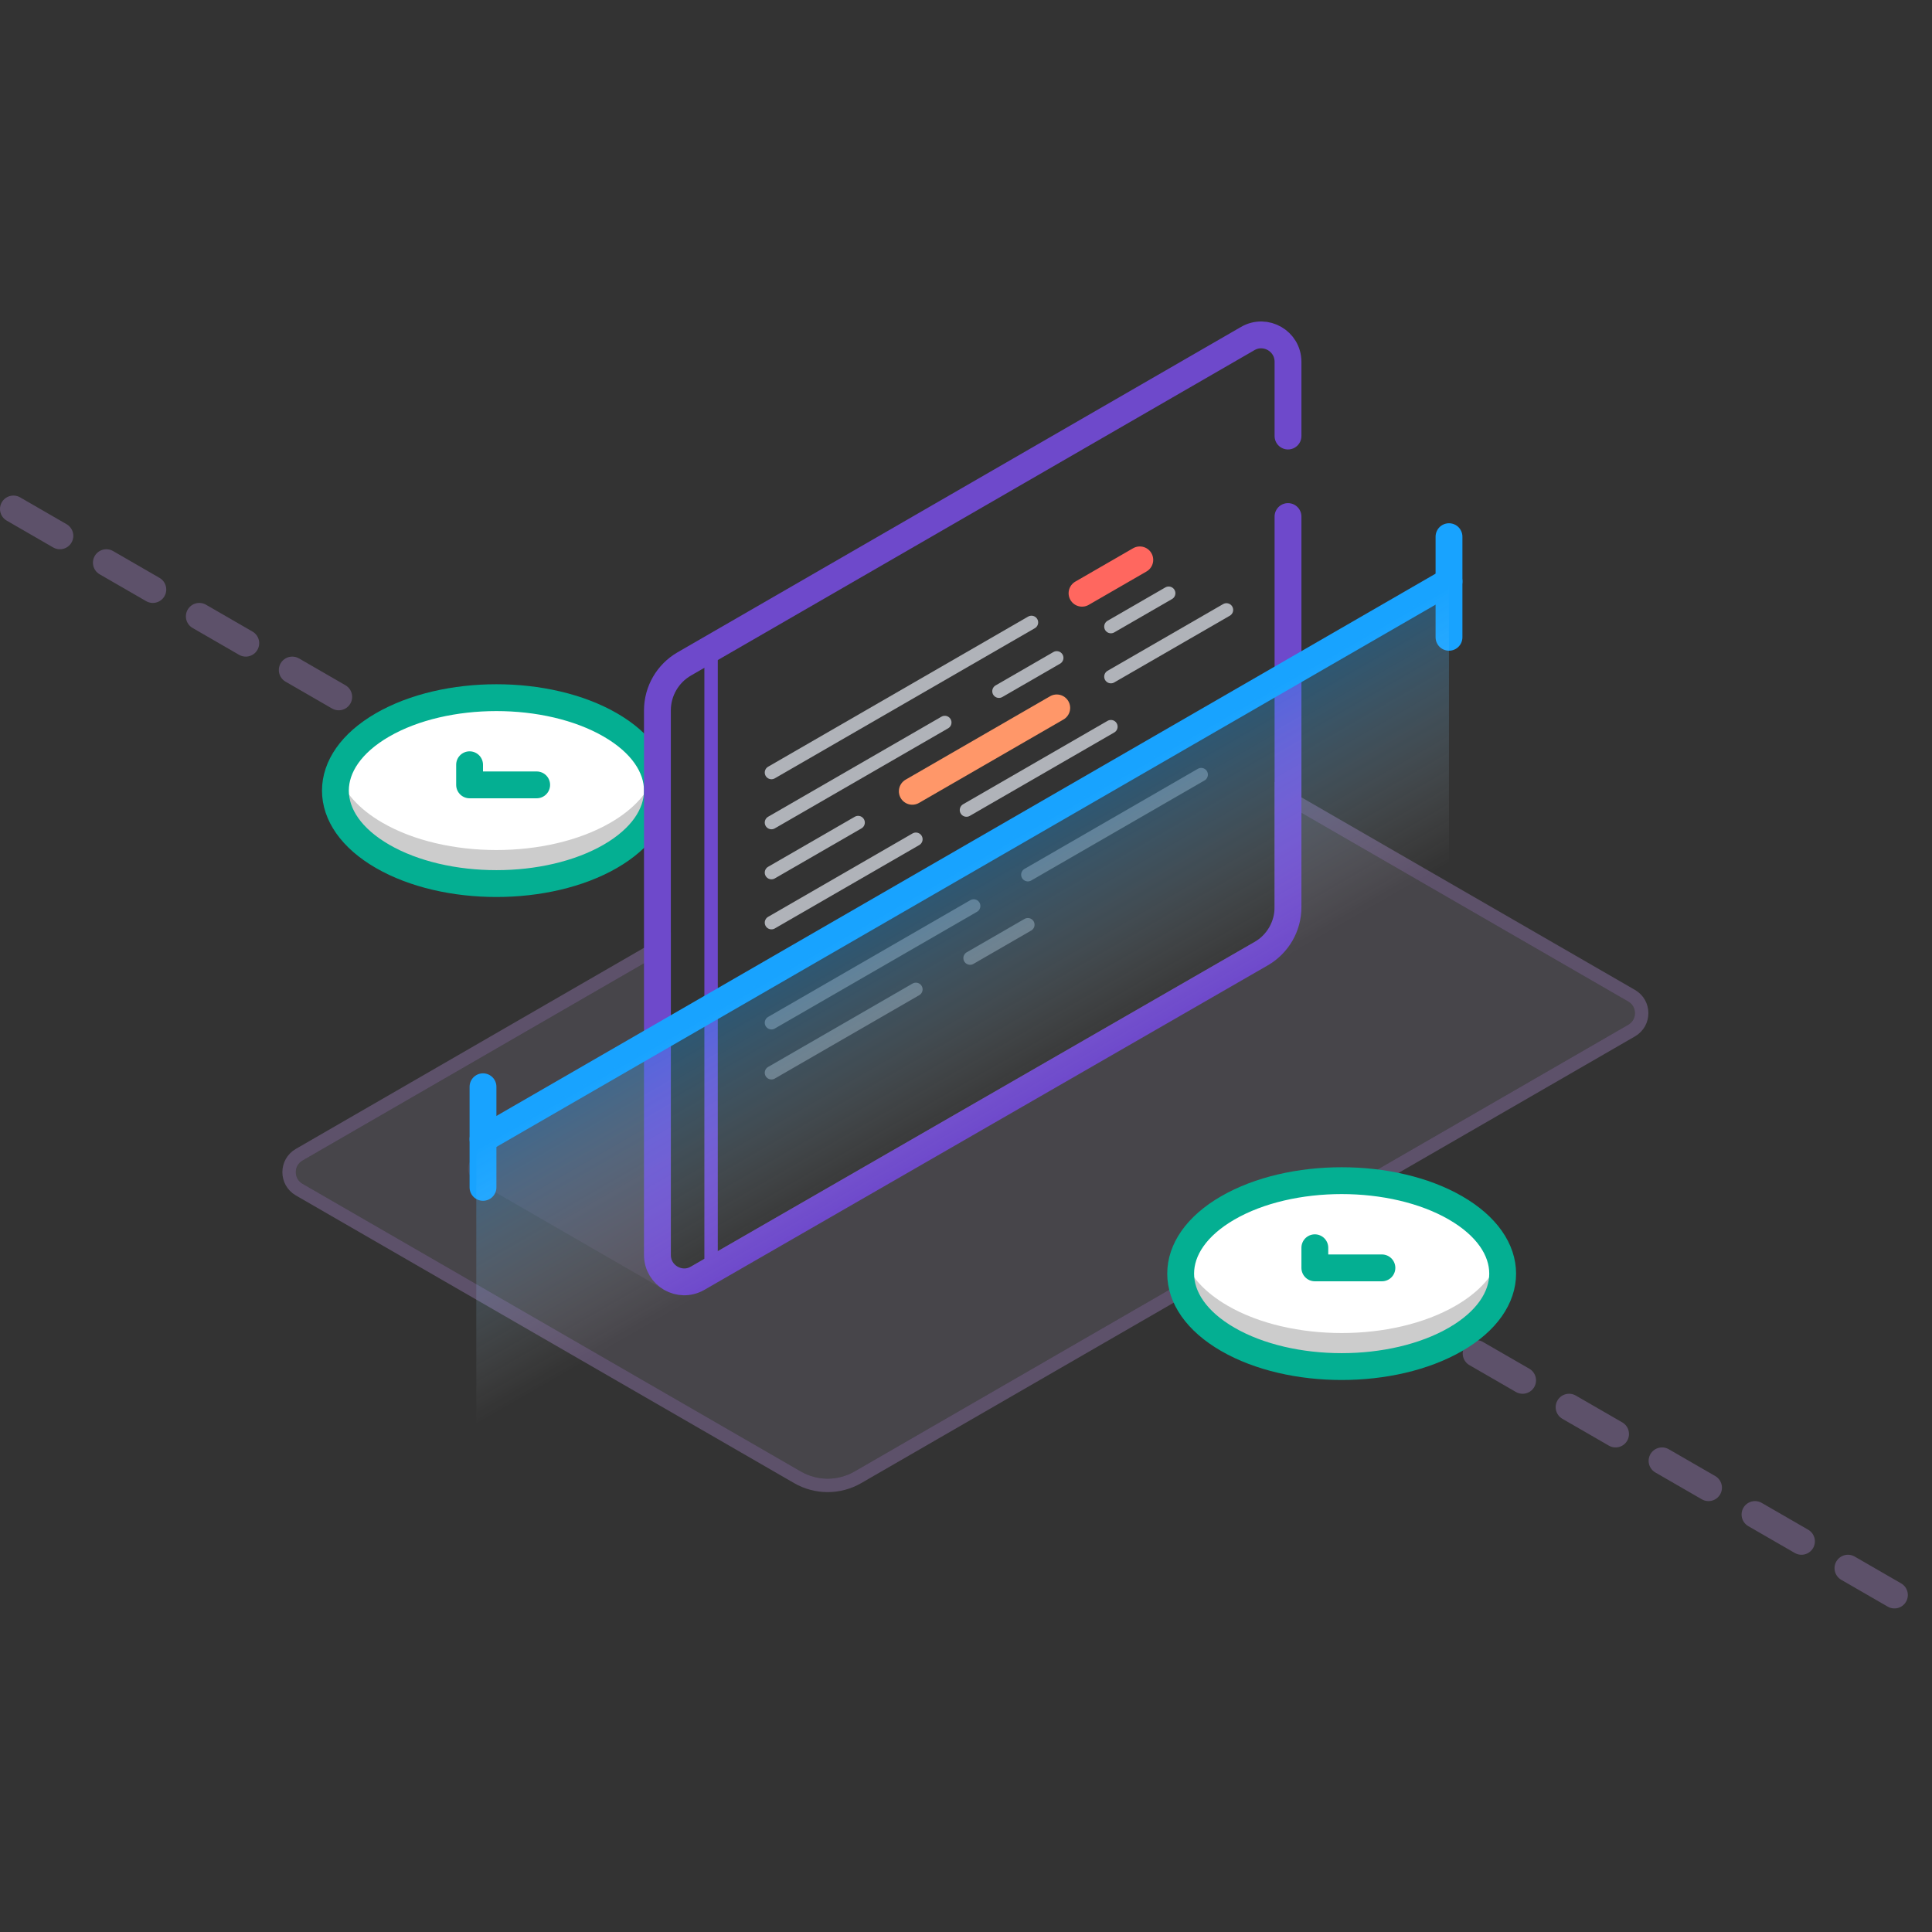 <svg width="288" height="288" viewBox="0 0 288 288" fill="none" xmlns="http://www.w3.org/2000/svg">
<rect x="0" y="0" width="288" height="288" fill="#333333" stroke="none"/>
<path d="M99.25 157.375L98.101 156.711L70.769 172.491C69.436 173.261 69.436 175.185 70.769 175.955L98.918 192.207L99.25 192.015V157.375Z" fill="#7F6997" fill-opacity="0.16"/>
<path d="M2 75.875L71.64 116.094" stroke="#7F6997" stroke-opacity="0.56" stroke-width="4" stroke-linecap="round" stroke-dasharray="8 8"/>
<path d="M206.188 193.766L286 239.844" stroke="#7F6997" stroke-opacity="0.56" stroke-width="4" stroke-linecap="round" stroke-dasharray="8 8"/>
<path d="M45.095 176.465C43.762 175.695 43.762 173.771 45.095 173.001L98.002 142.445V190.54C98.002 192.079 99.667 193.041 101.001 192.273L190.998 140.435C191.618 140.078 192 139.418 192 138.702V120.013L242.721 149.297C244.055 150.066 244.055 151.991 242.721 152.761L127.38 219.353C124.905 220.782 121.855 220.782 119.38 219.353L45.095 176.465Z" fill="#AFA3C6" fill-opacity="0.16"/>
<path d="M99.002 142.445V140.713L97.502 141.579L44.595 172.135C42.595 173.29 42.595 176.176 44.595 177.331L118.88 220.219C121.665 221.827 125.095 221.827 127.88 220.219L243.221 153.627C245.221 152.472 245.221 149.585 243.221 148.431L192.5 119.147L191 118.281V120.013V138.702C191 139.06 190.809 139.39 190.499 139.569L100.502 191.407C99.835 191.791 99.002 191.309 99.002 190.54V142.445Z" stroke="#7F6997" stroke-opacity="0.56" stroke-width="2" stroke-linecap="round"/>
<path d="M90.971 108.058C100.343 113.47 100.343 122.243 90.971 127.654C81.598 133.066 66.402 133.066 57.029 127.654C47.657 122.243 47.657 113.47 57.029 108.058C66.402 102.647 81.598 102.647 90.971 108.058Z" fill="white"/>
<path fill-rule="evenodd" clip-rule="evenodd" d="M97.608 115.356C96.763 118.03 94.551 120.587 90.971 122.654C81.598 128.066 66.402 128.066 57.029 122.654C53.449 120.587 51.237 118.03 50.392 115.356C49.024 119.682 51.237 124.31 57.029 127.654C66.402 133.066 81.598 133.066 90.971 127.654C96.763 124.31 98.976 119.682 97.608 115.356Z" fill="#CCCCCC"/>
<path d="M90.971 108.058C100.343 113.47 100.343 122.243 90.971 127.654C81.598 133.066 66.402 133.066 57.029 127.654C47.657 122.243 47.657 113.47 57.029 108.058C66.402 102.647 81.598 102.647 90.971 108.058Z" stroke="#04AF92" stroke-width="4"/>
<path d="M70 114V117H80" stroke="#04AF92" stroke-width="4" stroke-linecap="round" stroke-linejoin="round"/>
<path d="M192 65V53.929C192 50.849 188.666 48.925 186 50.465L101.999 98.972C99.525 100.401 98 103.042 98 105.9V187.08C98 190.157 101.33 192.082 103.996 190.546L187.993 142.166C190.472 140.738 192 138.095 192 135.234V77" stroke="#6E49CB" stroke-width="4" stroke-linecap="round"/>
<path d="M216.971 180.058C226.343 185.47 226.343 194.243 216.971 199.654C207.598 205.066 192.402 205.066 183.029 199.654C173.657 194.243 173.657 185.47 183.029 180.058C192.402 174.647 207.598 174.647 216.971 180.058Z" fill="white"/>
<path fill-rule="evenodd" clip-rule="evenodd" d="M223.608 187.356C222.763 190.03 220.551 192.587 216.971 194.654C207.598 200.066 192.402 200.066 183.029 194.654C179.449 192.587 177.237 190.03 176.392 187.356C175.024 191.682 177.237 196.31 183.029 199.654C192.402 205.066 207.598 205.066 216.971 199.654C222.763 196.31 224.976 191.682 223.608 187.356Z" fill="#CCCCCC"/>
<path d="M216.971 180.058C226.343 185.47 226.343 194.243 216.971 199.654C207.598 205.066 192.402 205.066 183.029 199.654C173.657 194.243 173.657 185.47 183.029 180.058C192.402 174.647 207.598 174.647 216.971 180.058Z" stroke="#04AF92" stroke-width="4"/>
<path d="M196 186V189H206" stroke="#04AF92" stroke-width="4" stroke-linecap="round" stroke-linejoin="round"/>
<path d="M106 98V188" stroke="#6E49CB" stroke-width="2" stroke-linecap="round"/>
<path d="M115 115.16L153.758 92.783" stroke="#B0B3B9" stroke-width="2" stroke-linecap="round"/>
<path d="M161.295 88.432L169.908 83.459" stroke="#FF675F" stroke-width="4" stroke-linecap="round"/>
<path d="M115 122.619L140.839 107.701" stroke="#B0B3B9" stroke-width="2" stroke-linecap="round"/>
<path d="M148.914 103.039L157.527 98.066" stroke="#B0B3B9" stroke-width="2" stroke-linecap="round"/>
<path d="M165.601 93.404L174.214 88.432" stroke="#B0B3B9" stroke-width="2" stroke-linecap="round"/>
<path d="M115 130.078L127.919 122.619" stroke="#B0B3B9" stroke-width="2" stroke-linecap="round"/>
<path d="M135.994 117.957L157.527 105.525" stroke="#FF9769" stroke-width="4" stroke-linecap="round"/>
<path d="M165.601 100.863L182.827 90.918" stroke="#B0B3B9" stroke-width="2" stroke-linecap="round"/>
<path d="M115 137.537L136.532 125.105" stroke="#B0B3B9" stroke-width="2" stroke-linecap="round"/>
<path d="M144.069 120.754L165.601 108.323" stroke="#B0B3B9" stroke-width="2" stroke-linecap="round"/>
<path opacity="0.48" d="M115 152.455L145.145 135.051" stroke="#B0B3B9" stroke-width="2" stroke-linecap="round"/>
<path opacity="0.48" d="M153.22 130.389L179.059 115.471" stroke="#B0B3B9" stroke-width="2" stroke-linecap="round"/>
<path opacity="0.48" d="M115 159.914L136.532 147.482" stroke="#B0B3B9" stroke-width="2" stroke-linecap="round"/>
<path opacity="0.48" d="M144.607 142.821L153.22 137.848" stroke="#B0B3B9" stroke-width="2" stroke-linecap="round"/>
<path d="M216 86.67L72 169.816" stroke="#18A3FF" stroke-width="4" stroke-linecap="round"/>
<path d="M72 162V177" stroke="#18A3FF" stroke-width="4" stroke-linecap="round"/>
<path d="M216 80V95" stroke="#18A3FF" stroke-width="4" stroke-linecap="round"/>
<rect opacity="0.32" width="167.432" height="41.426" transform="matrix(0.866 -0.5 2.20305e-08 1 71 171)" fill="url(#paint0_linear_1073_12952)"/>
<defs>
<linearGradient id="paint0_linear_1073_12952" x1="83.716" y1="0" x2="83.716" y2="41.426" gradientUnits="userSpaceOnUse">
<stop stop-color="#18A3FF"/>
<stop offset="1" stop-color="white" stop-opacity="0"/>
</linearGradient>
</defs>
</svg>
